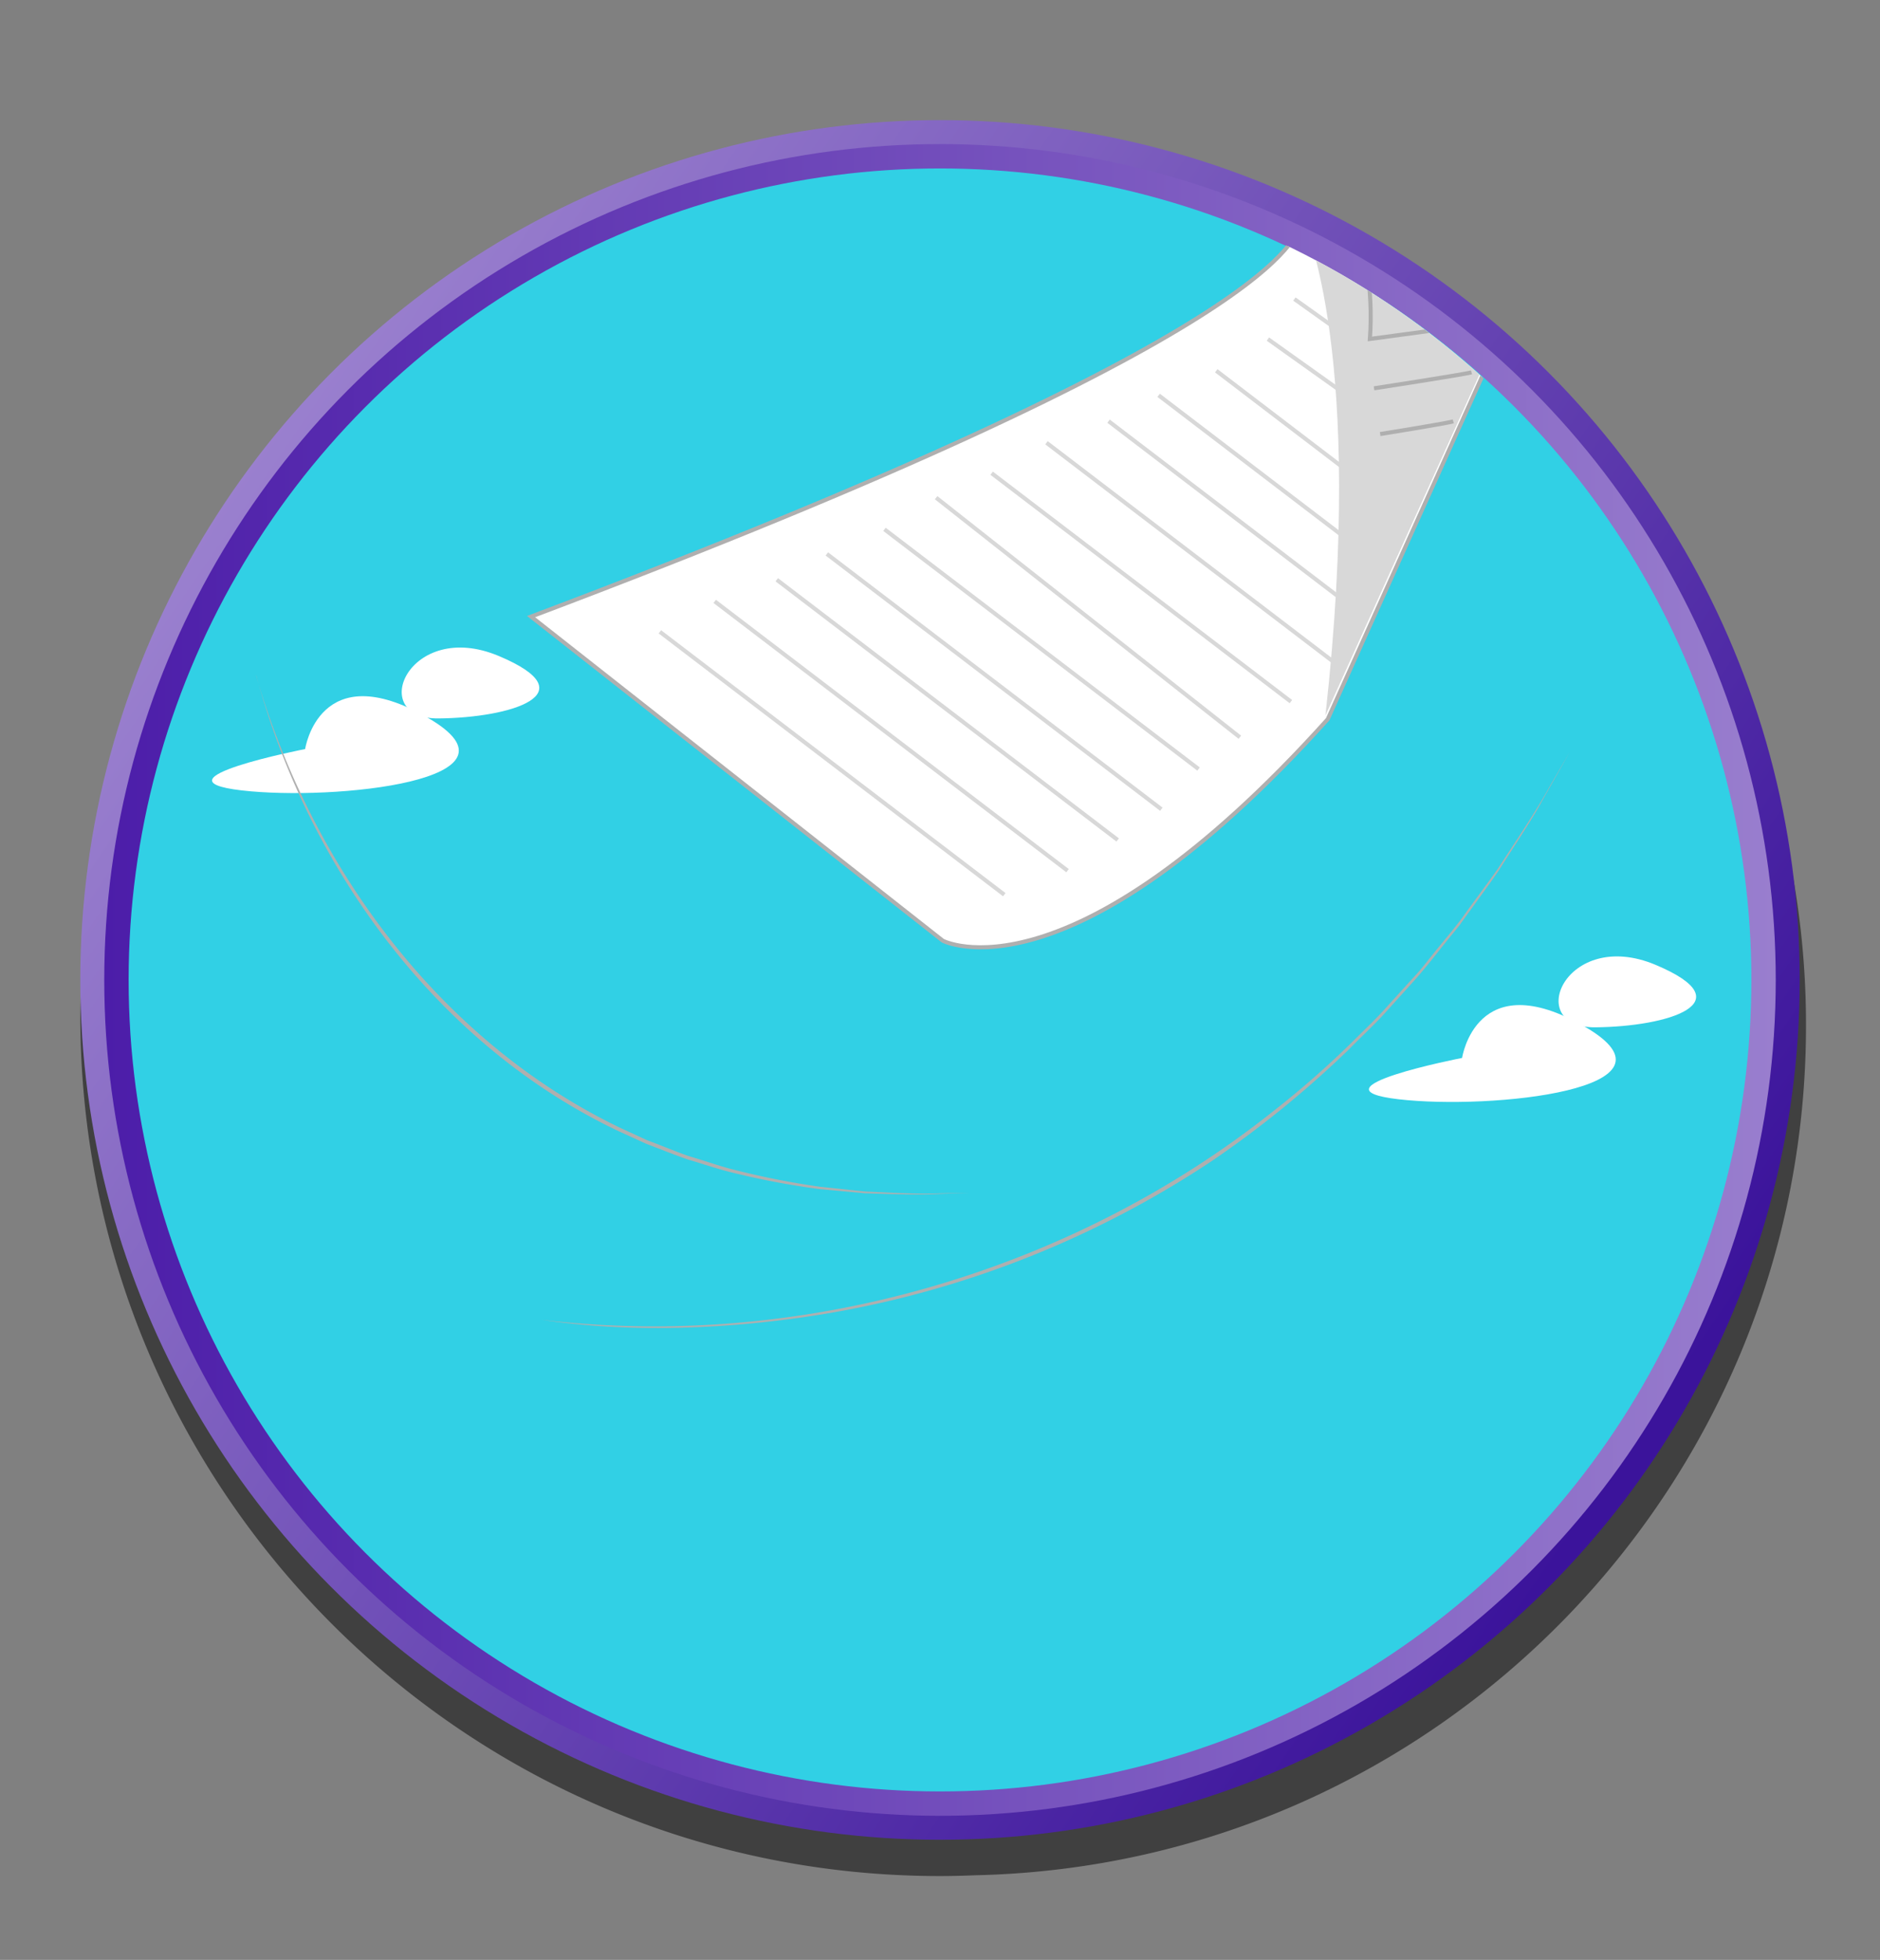 <svg id="e962a460-3349-45d6-910d-c5c9a4b3251b" data-name="Layer 1" xmlns="http://www.w3.org/2000/svg" xmlns:xlink="http://www.w3.org/1999/xlink" width="462.9" height="482.5" viewBox="0 0 462.9 482.5">
  <rect x="0" y="0" width="462.9" height="482.5" fill="#808080" stroke="none"/>
  <defs>
    <style>
      .b3145f5b-4395-4e93-a87e-6579c2597c44, .bfe740e0-c997-4db5-a959-bf1154fe44c3, .f5fb21e1-b456-49a6-b1c1-0dd7924f3caf {
        fill: none;
      }

      .b7d79df6-6034-446e-807c-6fe117afbb05 {
        opacity: 0.5;
      }

      .e7d53615-a63c-40ba-b333-c0f3e06fc17f {
        fill: url(#e07597a8-1746-4127-9554-9b42381f7c4b);
      }

      .a71293c4-0db0-452f-b7a6-35e1674afa4a {
        fill: #31d0e5;
        stroke-width: 6px;
        stroke: url(#f5fe277e-0460-4075-9f2b-9d8b7929bc8a);
      }

      .a71293c4-0db0-452f-b7a6-35e1674afa4a, .b1ac64f2-008b-427b-8020-6be6be5b0bd0, .bfe740e0-c997-4db5-a959-bf1154fe44c3, .f5fb21e1-b456-49a6-b1c1-0dd7924f3caf {
        stroke-miterlimit: 10;
      }

      .b3cc0712-dc03-4023-8395-4fbdf2badd1e {
        clip-path: url(#fb824656-e7da-4ccd-9ec5-70aba636d82b);
      }

      .b1022cc4-0601-4552-8438-ae6c8352ffc2, .b1ac64f2-008b-427b-8020-6be6be5b0bd0 {
        fill: #fff;
      }

      .b1ac64f2-008b-427b-8020-6be6be5b0bd0, .f5fb21e1-b456-49a6-b1c1-0dd7924f3caf {
        stroke: #afafaf;
      }

      .e1b64d72-38ff-46ec-8d29-b92cc2785337 {
        fill: #d8d8d8;
      }

      .bfe740e0-c997-4db5-a959-bf1154fe44c3 {
        stroke: #d8d8d8;
      }

      .b6129057-07e1-4514-9c8a-6d5cde591b3e {
        fill: #afafaf;
      }
    </style>
    <linearGradient id="e07597a8-1746-4127-9554-9b42381f7c4b" x1="52.73" y1="118.79" x2="402" y2="358.11" gradientUnits="userSpaceOnUse">
      <stop offset="0" stop-color="#9b81cf"/>
      <stop offset="1" stop-color="#3b139b"/>
    </linearGradient>
    <linearGradient id="f5fe277e-0460-4075-9f2b-9d8b7929bc8a" x1="25.67" y1="241.25" x2="437.24" y2="241.25" gradientUnits="userSpaceOnUse">
      <stop offset="0" stop-color="#4c1da9"/>
      <stop offset="1" stop-color="#997ece"/>
    </linearGradient>
    <clipPath id="fb824656-e7da-4ccd-9ec5-70aba636d82b">
      <circle class="b3145f5b-4395-4e93-a87e-6579c2597c44" cx="228.84" cy="243.15" r="202.78"/>
    </clipPath>
  </defs>
  <g>
    <g>
      <path class="b7d79df6-6034-446e-807c-6fe117afbb05" d="M444.68,252.5a208.28,208.28,0,0,0-25.42-100,211.66,211.66,0,0,0-187.81-114c-116.9,0-211.67,94.78-211.67,211.68s94.77,211.68,211.67,211.68c3,0,5.93-.08,8.87-.2C353.63,459.07,444.68,366.42,444.68,252.5Z"/>
      <g>
        <circle class="e7d53615-a63c-40ba-b333-c0f3e06fc17f" cx="231.45" cy="241.25" r="211.68"/>
        <circle class="a71293c4-0db0-452f-b7a6-35e1674afa4a" cx="231.45" cy="241.25" r="202.78"/>
      </g>
    </g>
    <g class="b3cc0712-dc03-4023-8395-4fbdf2badd1e">
      <g>
        <g>
          <path class="b1022cc4-0601-4552-8438-ae6c8352ffc2" d="M75.13,184.41s3.45-23.12,30.16-7.73-23,20.56-45.84,17.9S75.13,184.41,75.13,184.41Z"/>
          <path class="b1022cc4-0601-4552-8438-ae6c8352ffc2" d="M122.82,161.5c22.1,9.29,3.05,15.21-14.87,15.37S100.72,152.21,122.82,161.5Z"/>
        </g>
        <g>
          <path class="b1022cc4-0601-4552-8438-ae6c8352ffc2" d="M360,260.45s3.44-23.12,30.15-7.73-22.95,20.57-45.83,17.9S360,260.45,360,260.45Z"/>
          <path class="b1022cc4-0601-4552-8438-ae6c8352ffc2" d="M407.66,237.54c22.1,9.3,3.06,15.22-14.86,15.37S385.56,228.25,407.66,237.54Z"/>
        </g>
        <g>
          <g>
            <path class="b1ac64f2-008b-427b-8020-6be6be5b0bd0" d="M130.76,151.8l101.38,79.79s31,16.32,94.77-54.52l81.56-181L282.11-23.63l38.26,78.77C318.57,58.14,317.86,81.28,130.76,151.8Z"/>
            <path class="e1b64d72-38ff-46ec-8d29-b92cc2785337" d="M326.35,176.14,407.53-3.53l-124.36-19L321,54.8S336.31,86.63,326.35,176.14Z"/>
          </g>
          <g>
            <g>
              <line class="bfe740e0-c997-4db5-a959-bf1154fe44c3" x1="162.48" y1="155.55" x2="247.28" y2="220.26"/>
              <line class="bfe740e0-c997-4db5-a959-bf1154fe44c3" x1="175.98" y1="148.05" x2="262.86" y2="214.35"/>
              <line class="bfe740e0-c997-4db5-a959-bf1154fe44c3" x1="191.26" y1="142.73" x2="275.2" y2="206.79"/>
              <line class="bfe740e0-c997-4db5-a959-bf1154fe44c3" x1="217.78" y1="130.32" x2="295.11" y2="189.33"/>
              <line class="bfe740e0-c997-4db5-a959-bf1154fe44c3" x1="230.5" y1="122.53" x2="305.28" y2="181.5"/>
              <line class="bfe740e0-c997-4db5-a959-bf1154fe44c3" x1="203.59" y1="136.37" x2="285.95" y2="199.22"/>
              <line class="bfe740e0-c997-4db5-a959-bf1154fe44c3" x1="244.17" y1="116.5" x2="317.85" y2="172.73"/>
              <line class="bfe740e0-c997-4db5-a959-bf1154fe44c3" x1="257.67" y1="109" x2="328.22" y2="162.84"/>
              <line class="bfe740e0-c997-4db5-a959-bf1154fe44c3" x1="272.95" y1="103.69" x2="331.47" y2="148.35"/>
              <line class="bfe740e0-c997-4db5-a959-bf1154fe44c3" x1="299.47" y1="91.28" x2="342.11" y2="123.82"/>
              <line class="bfe740e0-c997-4db5-a959-bf1154fe44c3" x1="312.19" y1="83.48" x2="349.11" y2="109.78"/>
              <line class="bfe740e0-c997-4db5-a959-bf1154fe44c3" x1="318.71" y1="73.62" x2="355.63" y2="99.92"/>
              <line class="bfe740e0-c997-4db5-a959-bf1154fe44c3" x1="285.28" y1="97.32" x2="335.93" y2="135.98"/>
            </g>
            <path class="f5fb21e1-b456-49a6-b1c1-0dd7924f3caf" d="M307.85-1.42s80,8.93,94.37,9.38"/>
            <path class="f5fb21e1-b456-49a6-b1c1-0dd7924f3caf" d="M313.5,9.1s70.26,8.29,84.57,8.75"/>
            <path class="f5fb21e1-b456-49a6-b1c1-0dd7924f3caf" d="M319.05,21.34s58.87,5,73.19,5.44"/>
            <path class="f5fb21e1-b456-49a6-b1c1-0dd7924f3caf" d="M328,37.1S339.11,59,337.3,83.45L370.23,79s17.57-41.47,17-38.93C387.07,40.87,328,37.1,328,37.1Z"/>
            <path class="f5fb21e1-b456-49a6-b1c1-0dd7924f3caf" d="M338.32,95.6s22.15-3.4,24-3.93"/>
            <path class="f5fb21e1-b456-49a6-b1c1-0dd7924f3caf" d="M339.83,106.86s16.15-2.59,18-3.12"/>
          </g>
        </g>
        <path class="b6129057-07e1-4514-9c8a-6d5cde591b3e" d="M133.4,324.92c63.6,7.54,130-11.52,180.11-51.36a229.7,229.7,0,0,0,21.54-19.12c2-1.92,4.92-4.82,6.7-6.89l6.46-7.11c2-2.07,4.28-5.21,6.13-7.4,1.64-2,4.47-5.37,6-7.53,1.8-2.54,6.72-9.13,8.48-11.66,4-6.17,9.27-13.9,12.81-20.34l4.84-8.32c-1.65,3-5.53,9.75-7.1,12.57-2.63,4.76-7.33,11.69-10.2,16.33-2.47,3.65-7.23,10.06-9.81,13.7l-1.51,1.87c-2.88,3.47-6.17,7.84-9.14,11.19-1.25,1.42-6.95,7.7-8.06,8.94-2.34,2.57-6.05,6-8.49,8.54a256.32,256.32,0,0,1-33.58,27.36A244.82,244.82,0,0,1,191,325.17c-19.08,2.23-38.56,2.57-57.6-.25Z"/>
        <path class="b6129057-07e1-4514-9c8a-6d5cde591b3e" d="M63.06,166.28c13.55,46.84,45.14,90,89.67,111.39l6.69,3.08c2.43.85,7.93,3.16,10.31,3.91,3.28.95,7.27,2.37,10.56,3.2a196.89,196.89,0,0,0,21.65,4.31c2.28.23,8.76.93,11,1.17,5.63.24,12.8.71,18.42.46l7.38-.13-7.37.25c-5.63.34-12.81,0-18.45-.16-2.25-.21-8.69-.8-11-1a198.35,198.35,0,0,1-21.77-4.12c-3.31-.8-7.35-2.19-10.64-3.14-2.35-.78-8-3-10.39-3.91l-6.73-3.07c-44.82-21.25-76.55-64.92-89.28-112.21Z"/>
      </g>
    </g>
  </g>
</svg>
